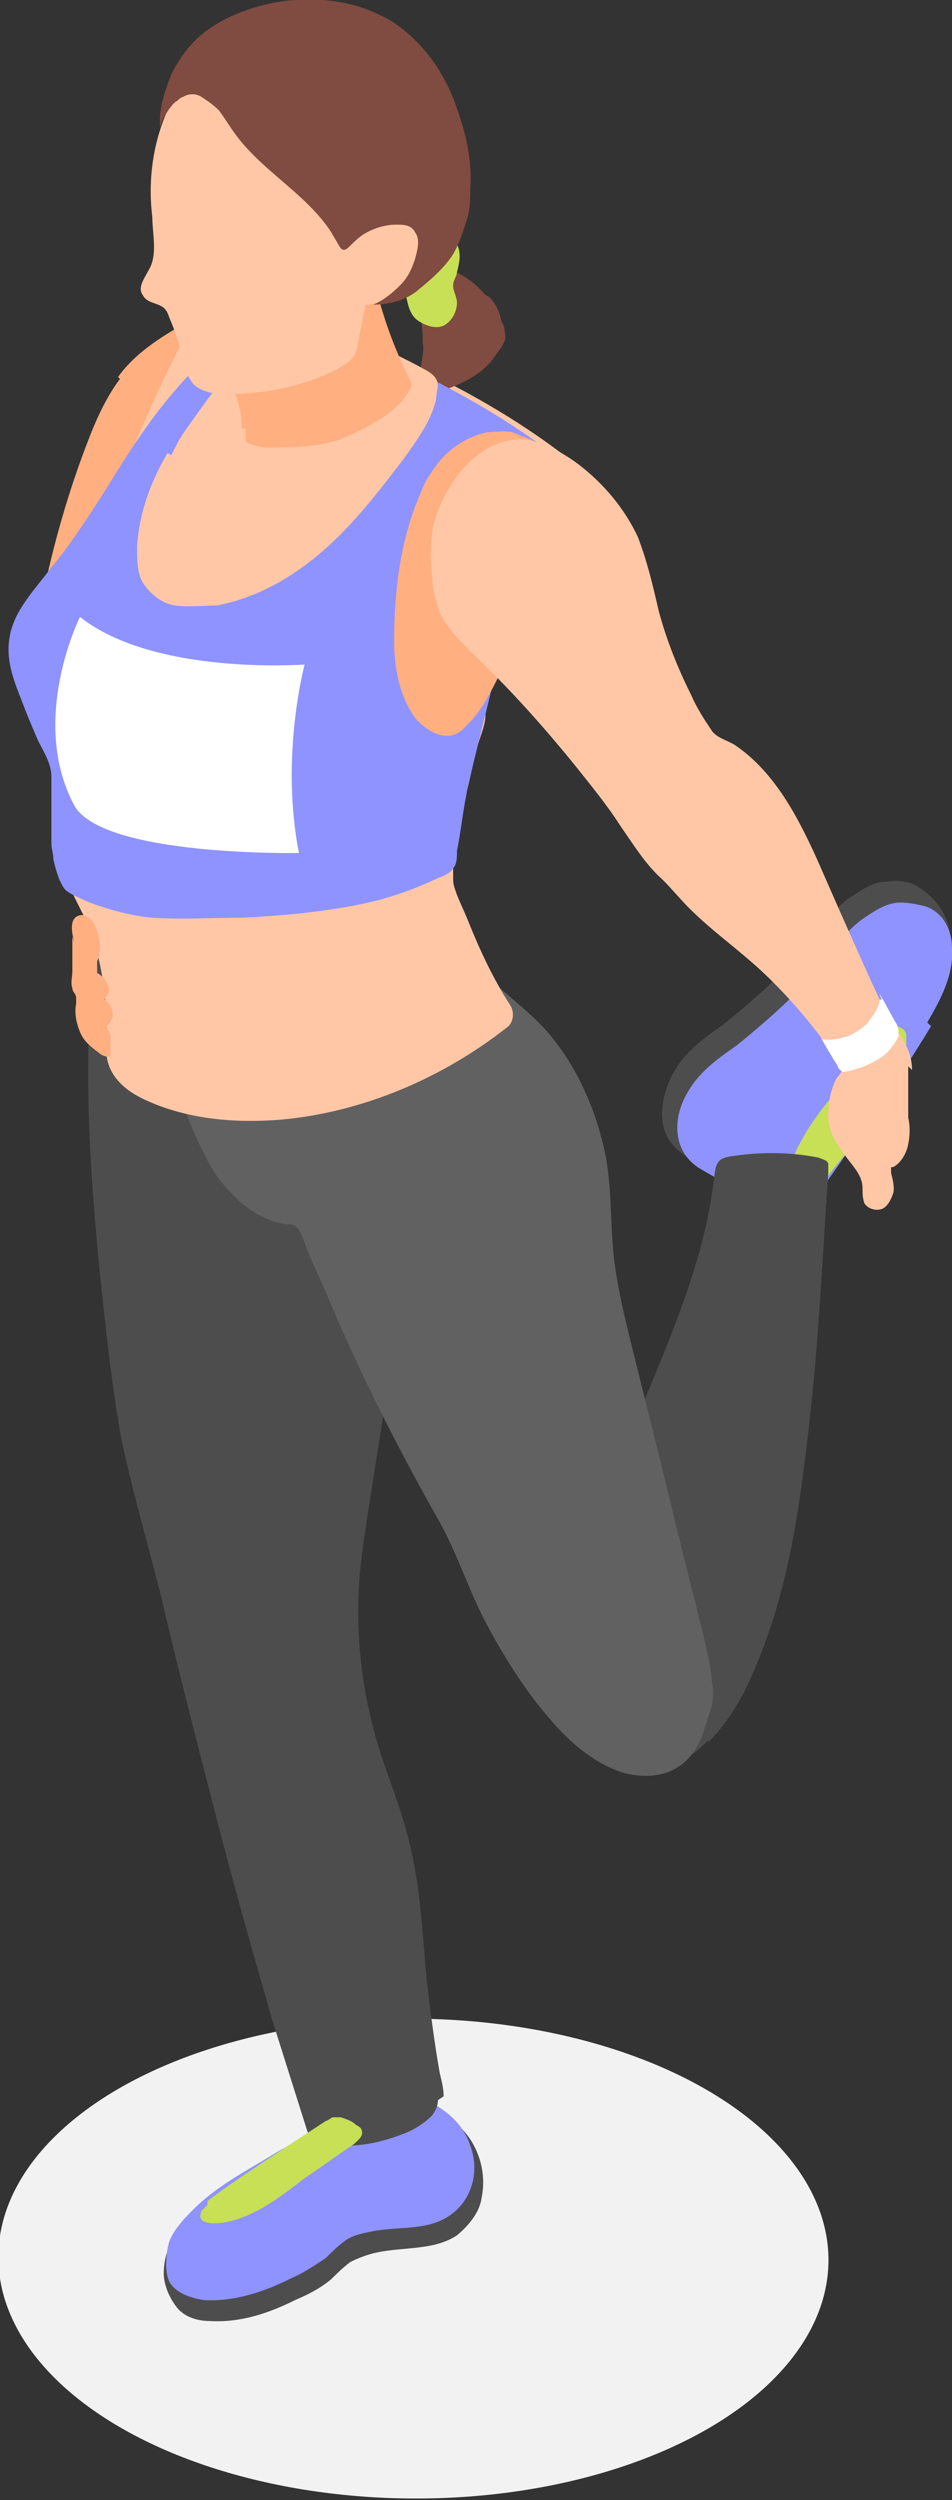 <?xml version="1.0" encoding="UTF-8"?><svg id="uuid-e8a07765-3d19-46a0-86f3-760e367fb448" xmlns="http://www.w3.org/2000/svg" viewBox="0 0 50 131.3"><rect x="0" y="0" width="50" height="131.3" fill="#333333" stroke="none"/><defs><style>.uuid-ee53f9d9-4cf7-45da-b6d8-daefd489e79d{fill:#ffc7a6;}.uuid-8ce9e39b-5a75-46ce-8265-b69453641cb6{fill:#fff;}.uuid-2fb26a52-bb1d-4ba5-8935-24be80144607{fill:#4d4d4d;}.uuid-6d5f4fb6-4456-46d7-8ba7-e4ef044cf82b{fill:#616161;}.uuid-3393465c-fc60-4b9b-98ed-8600770a0ad7{fill:#c7e055;}.uuid-863195bb-b245-4ebb-a500-8ef4c4e98aea{fill:#ffaf80;}.uuid-8c34e917-77c1-414c-acfa-5fa8df9be7b6{fill:#804b40;}.uuid-1b961978-b8b0-4eeb-88e4-77f3c6444122{fill:#8f93ff;}.uuid-4c3fbc8f-2bad-483b-918e-c79e483fcb0e{fill:#f2f2f2;}</style></defs><g id="uuid-d045ef09-e481-448f-927e-422e30087df9"><ellipse class="uuid-4c3fbc8f-2bad-483b-918e-c79e483fcb0e" cx="21.8" cy="118.7" rx="12.6" ry="21.8" transform="translate(-97.1 139.8) rotate(-89.7)"/><path class="uuid-863195bb-b245-4ebb-a500-8ef4c4e98aea" d="m6.3,19.9c-.6.8-1.1,1.8-1.5,2.8-1.4,3.5-2.4,7.3-3,11,.9.7,2,1.3,3.1,1,.3,0,.6-.2.7-.5.2-.2.2-.5.3-.8.8-4.5,3.5-8.4,5-12.7.2-.6.4-1.3.4-2,0-.5-.3-1.2-.8-1.6-.5-.3-1,0-1.5.3-1,.6-2.1,1.4-2.8,2.4Z"/><path class="uuid-2fb26a52-bb1d-4ba5-8935-24be80144607" d="m14.3,114.5c.6-.4,1.3-.7,1.9-1.1.7-.4,1.5-.9,2.2-1.3.6-.3,1.2-.8,1.8-1.1.5-.2,1.4,0,2,.2.4.1.8.3,1.2.5.1,0,.3.2.4.2,0,0,.2-.4,0-.5,1.2.9,1.8,2.5,1.5,4-.1.8-.7,1.5-1.3,2-1.2.8-2.8.6-4.2.9-.5.1-1,.3-1.4.5-.4.3-.7.6-1,.9-.6.5-1.2.8-1.9,1.1-1.4.7-2.9,1.2-4.5,1.1-.6,0-1.3-.2-1.7-.7-.4-.5-.7-1.2-.7-1.8,0-.7.2-1.5.7-2,0,0,0,.2.1.2.1,0,.2,0,.3,0,.4-.2.7-.5,1-.8.4-.3.7-.6,1.1-.8.8-.5,1.6-1,2.4-1.5Z"/><path class="uuid-1b961978-b8b0-4eeb-88e4-77f3c6444122" d="m16,112.2c-.6.4-1.3.7-1.9,1.1-1.5.9-3,1.7-4.2,3-.4.4-.8.9-1,1.4-.2.6-.3,1.8.1,2.3.4.5,1.1.7,1.7.8,1.5.1,3.1-.4,4.5-1.1.7-.3,1.3-.7,1.9-1.1.3-.3.6-.6,1-.9.4-.3.9-.4,1.4-.5,1.4-.3,3,0,4.2-.9,1.1-.8,1.5-2.3,1-3.6-.4-1.3-1.6-2.2-2.9-2.6-.5-.2-1.4-.4-2-.2-.6.3-1.2.7-1.8,1.1l-2.2,1.3Z"/><path class="uuid-2fb26a52-bb1d-4ba5-8935-24be80144607" d="m23.3,110.1c0-.4-.1-.8-.2-1.2-.3-1.7-.5-3.3-.7-5-.2-2.2-.3-4.5-.8-6.7-.3-1.4-.8-2.8-1.3-4.2-1.2-3.3-1.7-6.8-1.4-10.4.3-2.7.8-5.4,1.2-8.1.5-3.9.6-7.8.6-11.7,0,.3-1.4-.8-1.5-1-.6-.9-.9-1.9-1.4-2.9-1-1.9-2-3.8-3.4-5.4-.9-1.1-1.9-2.1-3.2-2.7-1.3-.6-2.5-.5-3.8,0-.6.2-.7.4-1.4,0-.3-.2-1-.8-1-1.1-.7,5.9-.3,11.8.3,17.7.3,2.8.6,5.6,1.1,8.3.6,2.8,1.4,5.5,2.1,8.3.9,3.9,1.9,7.7,2.9,11.6.9,3.5,1.9,7,2.9,10.5.6,1.9,1.2,3.8,1.8,5.7.1.4.4.6.8.7,1.4.4,2.9.1,4.2-.4.6-.2,1.2-.6,1.6-1,.2-.3.3-.5.3-.8Z"/><path class="uuid-3393465c-fc60-4b9b-98ed-8600770a0ad7" d="m10.9,115.8c-.1.1-.2.2-.3.3-.4.8.8.7,1.3.6,1.5-.3,2.8-1.3,4.1-2.3.9-.6,1.7-1.2,2.6-1.8.2-.2.5-.4.4-.7,0-.1-.1-.2-.3-.3-.2-.2-.5-.3-.8-.4-.2,0-.2,0-.4,0-.1,0-.3.2-.4.2-.9.6-5.1,3.3-6.2,4.2Z"/><path class="uuid-2fb26a52-bb1d-4ba5-8935-24be80144607" d="m48,52.5c.3-.5.5-.9.6-1.4,0-.4.6-.7.9-.2.3-.5.4-1.1.4-1.6,0-1-.6-2-1.5-2.6-.5-.4-1.2-.5-1.8-.4-.7,0-1.3.4-1.9.8-.9.6-1.5,1.5-2.2,2.4-1.3,1.6-2.9,3-4.5,4.3-1,.7-2,1.4-2.6,2.5-.6,1-.9,2.5-.3,3.5.3.5.8.9,1.4,1.2.5.3,1.1.4,1.7.6.3,0,.5,0,.8,0,.4,0,.7.1,1.1.1.7,0,1.4-.1,2.1-.4,0,0,.2,0,.2-.1,0,0,.1-.1.2-.2,1.9-2.7,3.8-5.4,5.5-8.2Z"/><path class="uuid-1b961978-b8b0-4eeb-88e4-77f3c6444122" d="m48.7,53.7c.7-1.2,1.4-2.5,1.3-3.9,0-1-.5-1.9-1.4-2.2-.4-.1-.9-.2-1.3-.2-.7,0-1.3.4-1.9.8-.9.6-1.5,1.5-2.2,2.4-1.3,1.6-2.9,3-4.5,4.3-1,.7-2,1.4-2.6,2.5-.6,1-.8,2.4,0,3.4.4.5.9.7,1.4,1,.5.3,1,.5,1.6.7,1.3.4,2.7.4,3.9-.1,0,0,.2,0,.2-.1,0,0,.1-.1.2-.2,1.9-2.7,3.8-5.4,5.5-8.2Z"/><path class="uuid-3393465c-fc60-4b9b-98ed-8600770a0ad7" d="m43.7,57.6c.2-.3.5-.6.7-.9.7-.9,1.4-1.8,2.3-2.6,0,0,.2-.2.3-.2.3,0,.6.2.6.5,0,.3,0,.6,0,.8-.2.8-.6,1.5-1,2.2-.3.5-.6,1.1-.9,1.6-.7,1-1.6,1.9-2.3,2.9-.2.3-.5.6-.9.6-.3,0-.4-.4-.6-.6-.2-.3-.2-.7-.2-1,0-.4.3-.8.5-1.2.4-.7.9-1.4,1.5-2.1Z"/><path class="uuid-2fb26a52-bb1d-4ba5-8935-24be80144607" d="m37.2,91.5c1.1-1.1,1.9-2.5,2.5-4,1.7-4,2.3-8.3,2.8-12.7.5-4.4.7-8.8,1-13.2,0-.2,0-.4,0-.5-.1-.2-.3-.2-.5-.3-1.5-.3-3-.3-4.4-.1-.9.1-1,.3-1.1,1.2-.8,6.8-4.7,12.7-6.4,19.3-.6,2.5-.9,5.2-.2,7.6.2.5.3,1,.4,1.6,0,.5,0,.9.3,1.3.5.8,1.5,1.4,2.4,1.4,1.2,0,2.4-.9,3.2-1.7Z"/><path class="uuid-6d5f4fb6-4456-46d7-8ba7-e4ef044cf82b" d="m15.3,52.9c-1.2.4-2.4,1-3.7,1.2-1.1.2-2.4-.4-3.4-1,.4,2.2,1.1,4.3,2,6.4.5,1.1,1,2.2,1.8,3,.8.9,1.8,1.6,3,1.8.2,0,.4,0,.5.1.2.1.3.4.4.6.3.9.7,1.7,1.1,2.6,1.7,4.1,3.7,8.1,5.9,12,1,1.7,1.6,3.6,2.5,5.4,1,1.9,2.1,3.7,3.5,5.3,1,1.2,2.3,2.3,3.8,2.8,1.9.5,3.5-.1,4.2-2,.3-1,.7-1.7.5-2.7-.1-1.3-.5-2.6-.8-3.9-1-3.9-1.9-7.8-2.9-11.7-.5-2.1-1.1-4.2-1.4-6.3-.3-2.1-.1-4.2-.6-6.3-.5-2.1-1.4-4.1-2.7-5.7-.7-.9-1.6-1.6-2.5-2.4-1.4-1.2-2.9-2.3-4.6-2.9-.5-.2-1.1-.3-1.7-.2-.9.3-1.4,1.4-2,2.1-.8.8-1.8,1.5-2.9,1.9Z"/><path class="uuid-ee53f9d9-4cf7-45da-b6d8-daefd489e79d" d="m29.8,24.5c0,.1,0,.3-.1.4-.1.2-.4.5-.5.7-.3.4-.5.9-.7,1.4-.2.6-.5,1.1-.7,1.7,0,.2-.2.4-.2.7-.1.4-.2.7-.3,1.1-.3,1.1-.6,2.2-.9,3.3-.2.7-.3,1.3-.5,2-.1.5-.4,1.2-.4,1.7,0,.7-.4,1.4-.5,2-.2.7-.3,1.4-.5,2.1-.3,1.3-.4,2.6-.7,4,0,.2,0,.4,0,.6,0,.3.1.5.2.8.2.5.4.9.6,1.4.6,1.5,1.3,3,2.2,4.4.2.3.2.8-.1,1.1-3.4,2.7-7.6,4.5-11.9,4.9-2.4.2-4.9,0-7.1-1-.9-.4-1.7-1-2-1.9-.2-.6-.1-1.1-.1-1.7,0-2-.3-4.1-1.1-5.9-.2-.4-.4-.8-.6-1.2-.3-.7-.6-1.4-.8-2.1,0-.3-.1-.5-.1-.8,0-.2,0-.3,0-.5,0-.2,0-.3,0-.5,0-.7,0-1.4,0-2.1,0-.1,0-.3,0-.4,0,0,0,0,0,0,0-.3,0-.6,0-.9-.2-1.1-.6-2-1-3-.3-.7-.8-1.5-.8-2.3-.1-1.4,1.2-2.5,2.2-3.6,1.2-1.4,1.8-3.3,2.6-5,0,0,0,0,0-.1.9-2.1,1.8-4.2,2.8-6.3.3-.6.6-1.3,1-1.8.8-.9,2.1-1.3,3.3-1.3,1.2,0,2.4.4,3.5.8,1.3.5,2.7,1,4,1.5,3.4,1.5,6.6,3.3,9.4,5.5.2.1.3.3.4.5Z"/><path class="uuid-8c34e917-77c1-414c-acfa-5fa8df9be7b6" d="m25.7,15.6c.3.3.5.7.6,1.1,0,.2.2.4.2.6,0,.2.1.4,0,.6-.1.3-.3.5-.5.8-.6.9-1.6,1.4-2.7,1.8-.2,0-.4.1-.6.2-.2,0-.5,0-.6-.2,0-.3,0-.7,0-1.1,0-.4.2-.9.1-1.4,0-.4,0-.8-.1-1.2,0-.3,0-.6-.2-.9,0-.3-.1-.5,0-.8,0-.4.4-.7.7-.9.4-.3.6-.3.9-.1.8.3,1.4.7,2,1.4Z"/><path class="uuid-1b961978-b8b0-4eeb-88e4-77f3c6444122" d="m29.8,24.5c0,.1,0,.3-.1.4-.3.4-.6.7-.7.8-.5.9-.8,2-1.2,3,0,.2-.2.4-.2.7-.1.4-.2.7-.3,1.1-.3,1.1-.6,2.2-.9,3.3-.2.7-.3,1.3-.5,2-.1.6-1.3,5.2-1.4,5.9-.2,1-.3,2-.5,3,0,.3,0,.7-.2.9-.1.2-.3.3-.5.4-.5.2-.9.4-1.4.6-1,.4-2,.7-3,.9-2,.4-4.1.6-6.2.7-1.6,0-3.1.1-4.7,0-1.1-.1-2.2-.4-3.3-.8-.4-.2-1-.4-1.3-.7-.3-.4-.5-1.1-.6-1.6,0-.3-.1-.5-.1-.8,0-.2,0-.3,0-.5,0-.2,0-.3,0-.5,0-.7,0-1.4,0-2.1,0-.1,0-.3,0-.4,0,0,0,0,0,0,0-.7-.4-1.3-.7-1.9-.3-.7-.6-1.4-.9-2.2-.4-1-.8-2.1-.6-3.2.2-1.4,1.3-2.5,2.2-3.7,1-1.2,1.9-2.6,2.8-4,1.1-1.8,2.3-3.7,3.7-5.3,1-1.2,2.2-2.2,3.4-3,.2-.1.4-.3.7-.3.2,0,.5,0,.7,0,2.1.3,4.1.9,6.1,1.5,3.4,1.5,6.6,3.3,9.4,5.5.2.1.3.3.4.5Z"/><path class="uuid-8ce9e39b-5a75-46ce-8265-b69453641cb6" d="m3.9,42.3c-2.4-4.5.3-9.9.3-9.9,3.9,3.1,11.8,2.5,11.8,2.5,0,0-1.3,4.8-.3,9.9,0,0-10.3.2-11.8-2.5Z"/><path class="uuid-3393465c-fc60-4b9b-98ed-8600770a0ad7" d="m23.3,12.2c.4.1.7.5.8.9s0,.8-.1,1.2c0,.2-.2.4-.2.7,0,.3.2.6.2.9,0,.5-.3,1-.7,1.2s-1,0-1.4-.3c-.4-.3-.5-.9-.6-1.4,0-.4.1-.9.3-1.3.3-.5.6-.8.8-1.3.1-.4.5-.6,1-.5Z"/><path class="uuid-ee53f9d9-4cf7-45da-b6d8-daefd489e79d" d="m8.8,23.8c-.9,1.5-1.5,3.2-1.6,4.9,0,.7,0,1.4.3,1.9.4.6,1,1.1,1.7,1.2s1.5,0,2.2,0c2.1-.4,4-1.5,5.6-2.9,1.6-1.4,2.9-3.1,4.2-4.8.7-1,1.4-1.9,1.7-3.1,0-.4.2-.8,0-1.1-.1-.2-.4-.4-.6-.5-.9-.5-1.8-.9-2.7-1.4,0,0-.2.4-.2.4-.1,0-.2,0-.3,0-.4-.1-.8-.3-1.2-.4-.9-.3-1.7-.5-2.6-.7-.4-.1-.9-.2-1.3,0-1,.5-1.6,1.7-2.2,2.5-.8,1-1.5,2-2.2,3-.2.3-.4.7-.6,1.1Z"/><path class="uuid-863195bb-b245-4ebb-a500-8ef4c4e98aea" d="m12.9,22.5c0,.2,0,.3,0,.5,0,0,0,.2,0,.2,0,0,0,0,.2.1.3.1.6.2.9.2,1.3,0,2.6,0,3.8-.4.8-.3,1.5-.7,2.2-1.1.6-.4,1.3-1,1.6-1.7,0,0,0,0,0-.1,0,0,0,0,0-.1-.6-1.2-1.1-2.4-1.5-3.7-.2-.6-.3-1.3-.6-1.9-.1.2-.2.5-.4.7-.2.2-.5.4-.8.6-1.2.9-2.7,1.5-4.2,1.6-.3,0-.7,0-1,.1-.3,0-.6.3-.9.5-.2.1-.4.2-.5.4-.2.6.3,1.4.5,1.9.3.7.5,1.4.5,2.2Z"/><path class="uuid-ee53f9d9-4cf7-45da-b6d8-daefd489e79d" d="m19.1,16c1.2,0,2.3-.8,3.1-1.6.8-.8,1.4-1.9,1.7-3,.2-.7.2-1.4.2-2.2,0-2.8-1.1-5.7-3.4-7.2-2.1-1.4-5-1.5-7.4-.5-1.5.6-2.9,1.6-3.8,3-1.3,2-1.8,4.5-1.5,6.9,0,.9.3,2-.2,2.8-.2.4-.6.9-.3,1.3.2.4.7.4,1,.6.2.1.3.3.4.6.3.7.5,1.3.7,2.1.1.5.2.9.5,1.3.4.5,1.2.6,1.8.6,2,0,4-.4,5.8-1.3.3-.2.7-.4.9-.7.1-.2.2-.5.2-.7l.4-2Z"/><path class="uuid-8c34e917-77c1-414c-acfa-5fa8df9be7b6" d="m11.5,5.8c.3.4.6.9.9,1.3,1.4,1.9,3.7,3.1,5,5.1.1.2.3.5.4.7.2.3.3.3.6,0,.2-.2.4-.4.7-.6.5-.3,1.1-.5,1.7-.5.4,0,.8,0,1,.4.3.4.1,1,0,1.4-.2.6-.4,1-.8,1.4-.4.4-.9.8-1.4,1,.8,0,1.7-.2,2.4-.8.6-.5,1.2-1,1.7-1.7.4-.6.6-1.3.8-1.9.2-.6.2-1.1.2-1.7.1-1.4-.2-2.8-.7-4.2-.6-1.8-1.7-3.4-3.3-4.5C18.8,0,16.4-.3,14.1.2c-1.3.3-2.5.8-3.5,1.6-.7.6-1.2,1.3-1.6,2.1-.3.8-.6,1.6-.6,2.4,0,.1,0,.3,0,.4.1-.4.3-.7.5-1,.1-.1.2-.3.4-.4,0,0,.2-.2.3-.2.3-.2.7-.2,1,0,.3.2.6.4.9.7Z"/><path class="uuid-863195bb-b245-4ebb-a500-8ef4c4e98aea" d="m3.8,49.2c0,0,0,.2,0,.3,0,.1,0,.2,0,.3,0,.3,0,.5,0,.8,0,.1,0,.3,0,.4,0,.3-.1.6,0,.9,0,.2.2.3.2.5,0,.1,0,.2,0,.3-.1.5,0,1,.2,1.5s.6.8,1,1.1c.1.1.3.2.5.2,0,0,0,0,.1,0,0,0,0,0,0-.1,0-.3,0-.7,0-1,0-.2-.2-.3-.2-.5,0,0,0,0,0,0,0,0,0,0,0,0,.2-.2.4-.5.3-.7,0-.3-.2-.5-.4-.7,0,0,0,0,0,0,0,0,0-.1.1-.2.2-.2.1-.5,0-.7-.1-.2-.3-.4-.5-.5,0,0,0-.1,0-.2,0-.1,0-.3,0-.4.2-.5.2-1,0-1.6-.1-.4-.5-1-1-.8-.5.2-.3,1-.2,1.4Z"/><path class="uuid-863195bb-b245-4ebb-a500-8ef4c4e98aea" d="m22.3,25.4c-.3.7-.6,1.4-.8,2.1-.6,2-.8,4.1-.8,6.2,0,1.4.3,2.9,1.1,4,.5.6,1.3,1.1,2,.9.4-.1.7-.5,1-.8.6-.7,1-1.5,1.4-2.3.2-.4.3-.8.5-1.2.2-.3.4-.6.5-1,.8-1.7,1.5-3.4,2.5-5,.3-.5.6-.9.8-1.4.2-.5.4-.7.1-1.3-.4-.9-1.2-1.7-2.1-2.2-.5-.3-1.1-.5-1.6-.7-.5-.1-.9,0-1.3,0-1,.2-1.9.8-2.5,1.5-.3.4-.6.8-.8,1.2Z"/><path class="uuid-ee53f9d9-4cf7-45da-b6d8-daefd489e79d" d="m47.9,56.2c0-1-.5-1.7-1.1-2.5-.4-.6-3.2-7-3.9-8.6-1-2.2-2.2-4.5-4.2-5.9-.4-.3-1-.4-1.3-.8-.4-.6-.8-1.2-1.1-1.9-.7-1.4-1.3-2.9-1.7-4.4-.3-1.3-.6-2.6-1.1-3.9-.7-1.5-1.8-2.8-3.1-3.8-.8-.6-1.7-1.1-2.7-1.3-2.6-.3-4.6,2.6-5,4.8-.1.8-.1,1.6,0,2.4,0,.6.2,1.3.4,1.9.4.8,1.1,1.5,1.7,2.1,1.9,1.8,3.7,3.8,5.4,5.9.8,1,1.7,2.1,2.4,3.2.7,1,1.3,2,2.2,2.8.5.5.9,1,1.4,1.5,1.2,1.2,2.5,2.1,3.8,3.3,1.6,1.5,3,3.2,4.2,5,0,0,0,.2,0,.2,0,.2-.2.3-.3.5-.3.6-.4,1.3-.4,1.9,0,.7.3,1.3.7,1.8.4.7,1.1,1.2,1.1,2,0,.3,0,.5.1.8.2.3.6.4.9.3s.5-.5.6-.8,0-.7-.1-1.1c0,0,0-.2,0-.3,0,0,0,0,.1,0,.4-.2.7-.7.8-1.2.1-.5.1-1,0-1.4,0-.9,0-1.8,0-2.7Z"/><path class="uuid-8ce9e39b-5a75-46ce-8265-b69453641cb6" d="m46.2,52.5c0,.2-.1.4-.2.6-.1.2-.3.4-.4.6-.3.3-.6.5-1,.7-.3.1-.7.2-1,.2-.1,0-.3,0-.4,0,0,0,0,0-.1-.1,0,0,0,0,0,0,0,0,0,0,0,0,0,0,0,0,0,0,.2.3.4.7.6,1,.1.2.2.3.3.5,0,.1.2.3.3.3.6-.1,1.2-.3,1.7-.6.4-.2.7-.5.9-.8.1-.1.2-.3.3-.5,0-.2,0-.4-.1-.6-.3-.5-.6-1.1-.9-1.6,0,0,0,0,0,0,0,0,0,0,0,0,0,.1.1.2.1.3Z"/></g></svg>